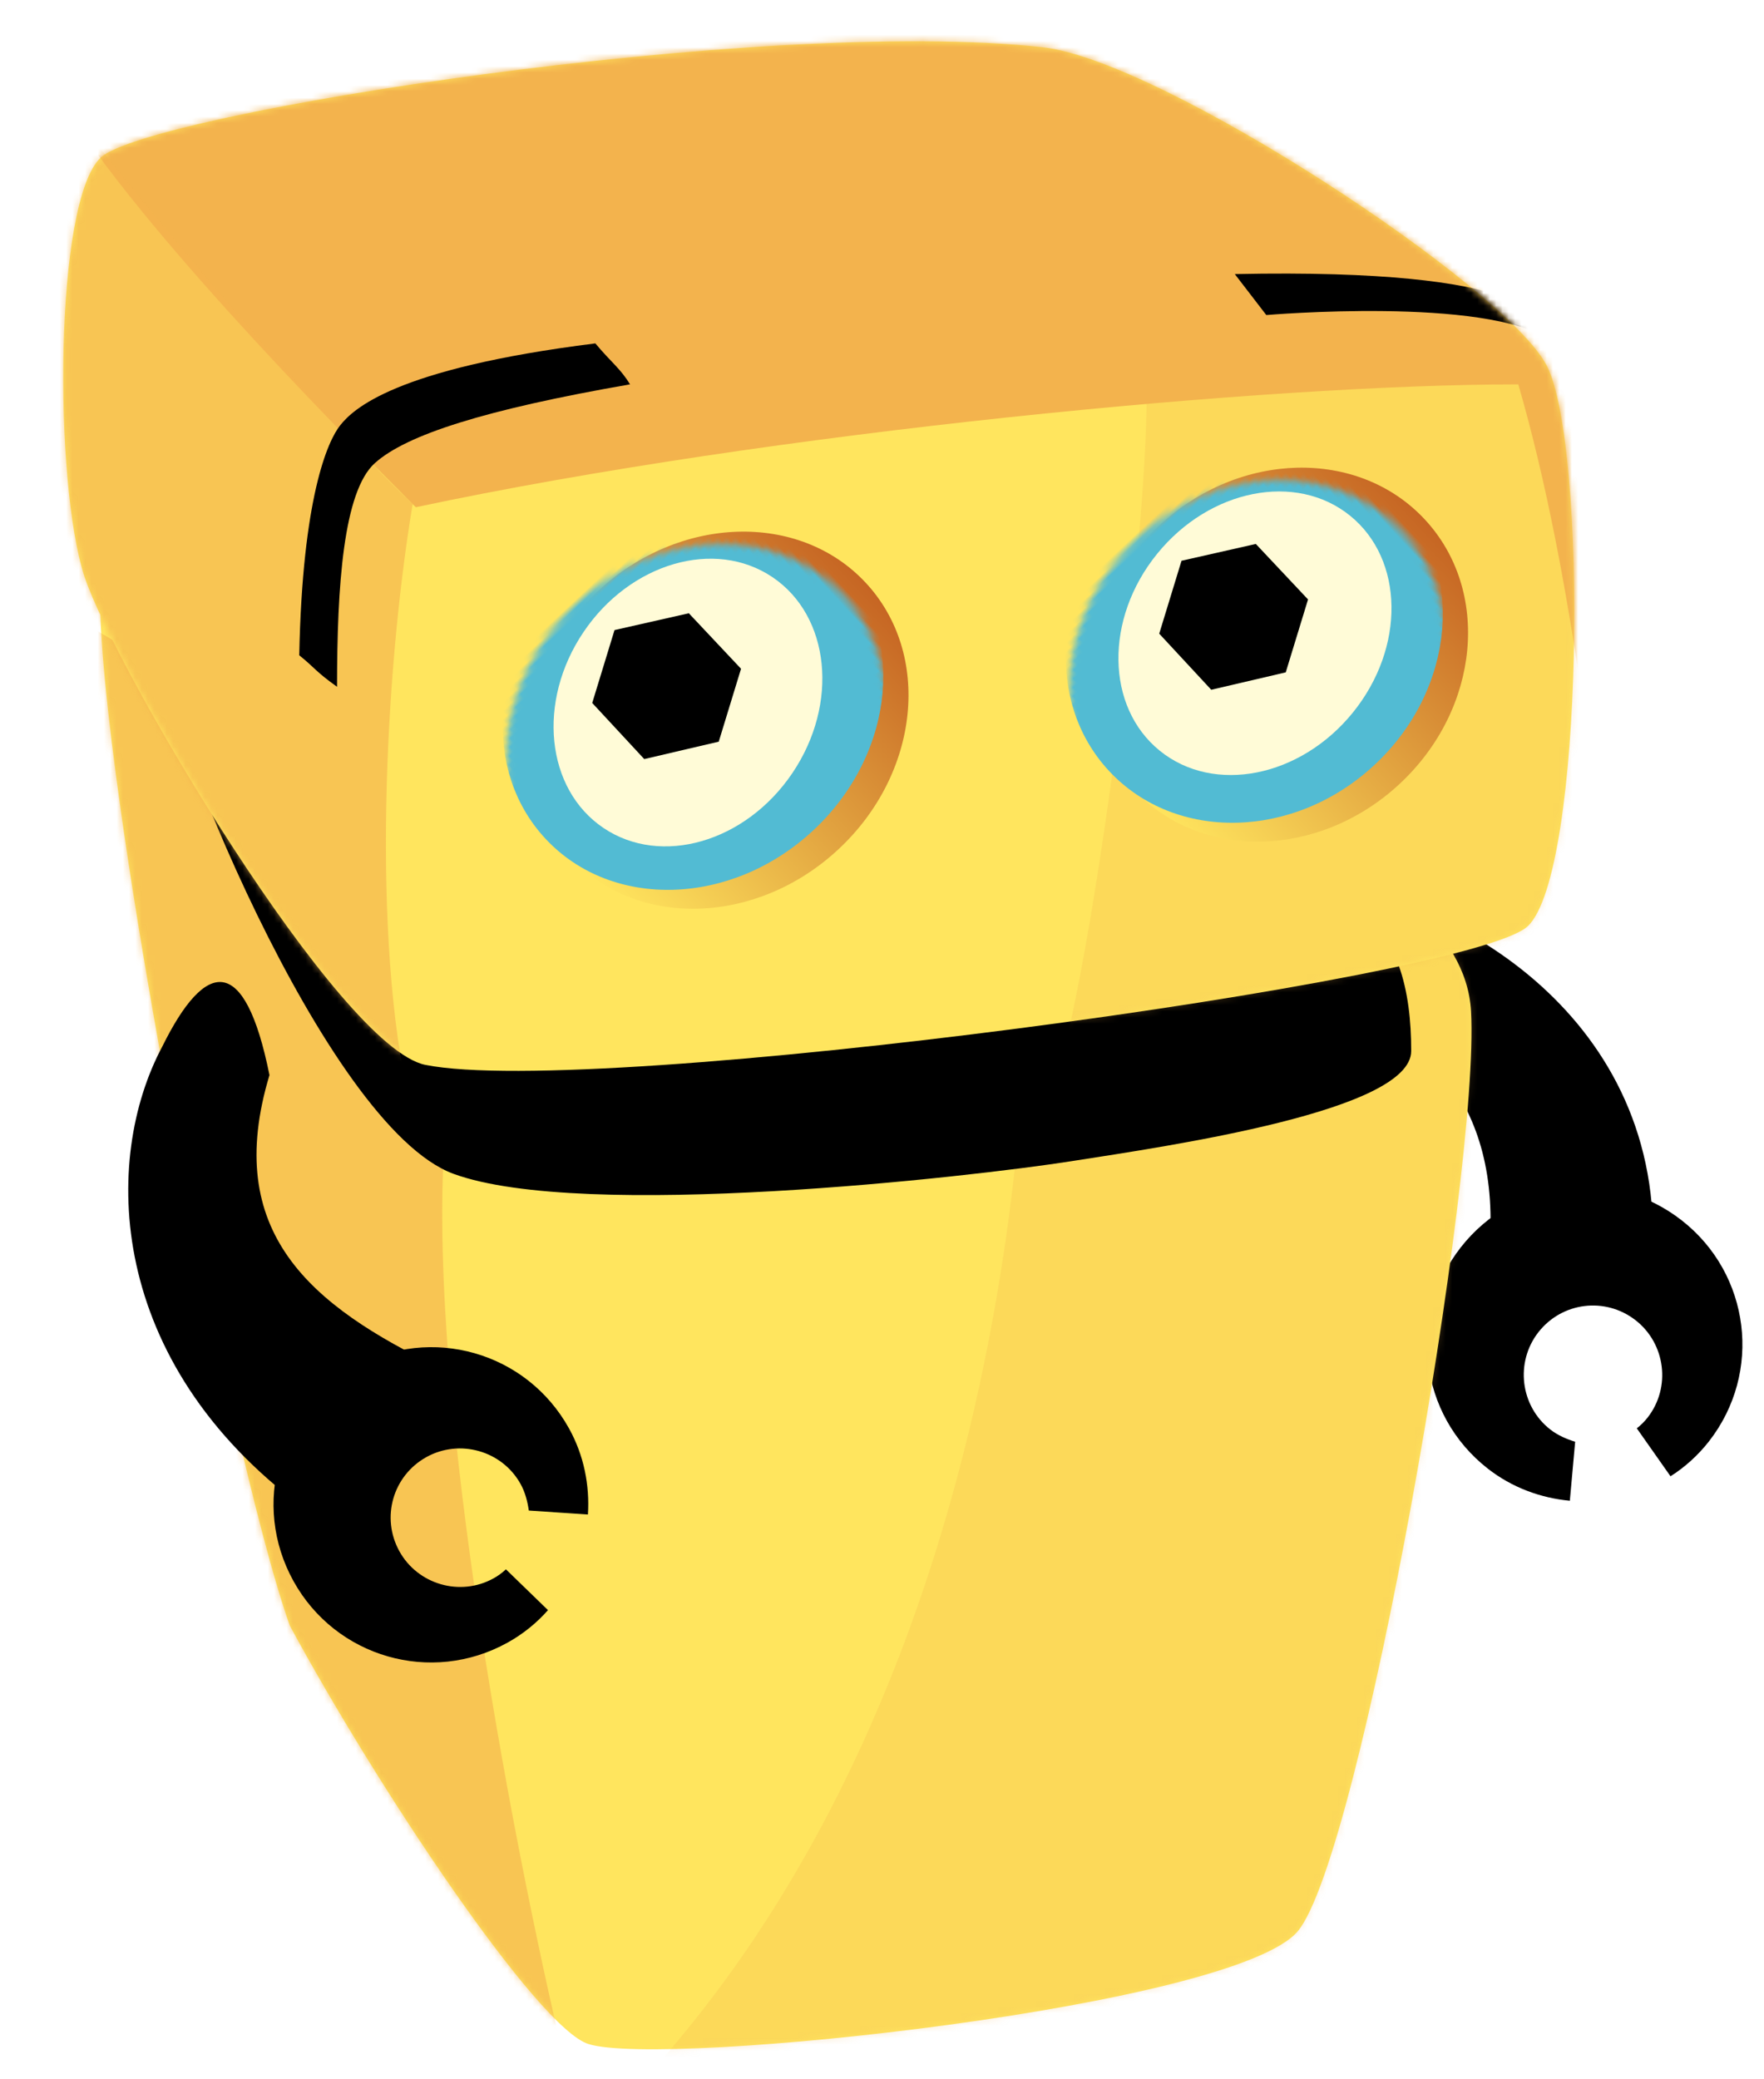 <?xml version="1.0" encoding="UTF-8" standalone="no"?>
<svg width="280px" height="330px" viewBox="0 0 280 330" version="1.1" xmlns="http://www.w3.org/2000/svg" xmlns:xlink="http://www.w3.org/1999/xlink">
    <!-- Generator: Sketch 40.2 (33826) - http://www.bohemiancoding.com/sketch -->
    <title>robot</title>
    <desc>Created with Sketch.</desc>
    <defs>
        <path d="M1,10 C-1,34 21.0,148.9 31,177 C45.0,202.9 70.4,240.9 78.4,243.4 C90.4,247.2 180.9,237.5 191,225.5 C201.0,213.5 219.9,105.5 218.5,79.5 C217.0,53.5 163.5,43.5 163.5,43.5 C163.5,43.5 29.9,16.5 30,16.5 C30.0,16.5 3,-14 1,10 Z" id="path-1"></path>
        <filter x="-50%" y="-50%" width="200%" height="200%" filterUnits="objectBoundingBox" id="filter-3">
            <feGaussianBlur color-interpolation-filters="sRGB" stdDeviation="1" in="SourceGraphic"></feGaussianBlur>
        </filter>
        <filter x="-50%" y="-50%" width="200%" height="200%" filterUnits="objectBoundingBox" id="filter-4">
            <feGaussianBlur color-interpolation-filters="sRGB" stdDeviation="1" in="SourceGraphic"></feGaussianBlur>
        </filter>
        <path d="M155.5,1.5 C174.5,3.6 229,39.5 235.5,52 C242,64.5 241.5,132.5 232.5,141 C223.5,149.5 84.4,168.4 57.5,163 C43.8,160.2 8.4,100.5 3.4,85.5 C-1.5,70.5 -1.4,25.9 6,19 C13.4,12.0 110.9,-3.4 155.5,1.5 Z" id="path-5"></path>
        <filter x="-50%" y="-50%" width="200%" height="200%" filterUnits="objectBoundingBox" id="filter-7">
            <feGaussianBlur color-interpolation-filters="sRGB" stdDeviation="1" in="SourceGraphic"></feGaussianBlur>
        </filter>
        <filter x="-50%" y="-50%" width="200%" height="200%" filterUnits="objectBoundingBox" id="filter-8">
            <feGaussianBlur color-interpolation-filters="sRGB" stdDeviation="1" in="SourceGraphic"></feGaussianBlur>
        </filter>
        <filter x="-50%" y="-50%" width="200%" height="200%" filterUnits="objectBoundingBox" id="filter-9">
            <feGaussianBlur color-interpolation-filters="sRGB" stdDeviation="1" in="SourceGraphic"></feGaussianBlur>
        </filter>
        <linearGradient x1="50%" y1="0%" x2="50%" y2="100%" id="linearGradient-10">
            <stop stop-color="#C66523" offset="0%"></stop>
            <stop stop-color="#FFE55E" offset="100%"></stop>
        </linearGradient>
        <ellipse id="path-11" cx="43.0" cy="42.3" rx="28" ry="32"></ellipse>
        <ellipse id="path-13" cx="42.1" cy="41.9" rx="28" ry="31.5"></ellipse>
    </defs>
    <g id="Page-1" stroke="none" stroke-width="1" fill="none" fill-rule="evenodd">
        <g id="robot">
            <g id="Group" transform="translate(3.0, 6.0)">
                <g id="Group-6-Copy-5" transform="translate(234.3, 182.7) scale(-1, 1) rotate(30.0) translate(-234.3, -182.7) translate(201.3, 121.2)" fill="#000000">
                    <path d="M41.1,113.6 C38.6,114.5 35.8,115 33,115 C19.1,115 8,103.8 8,90 C8,76.1 19.1,65 33,65 C46.8,65 58,76.1 58,90 C58,94.9 56.5,99.5 54.0,103.4 L46.1,98.3 C46.6,97.0 47,95.5 47,94 C47,87.9 42.0,83 36,83 C29.9,83 25,87.9 25,94 C25,100.0 29.9,105 36,105 C36.8,105 37.6,104.9 38.4,104.7 L38.4,104.7 L41.1,113.6 Z" id="Combined-Shape" transform="translate(33.0, 90.0) rotate(22.0) translate(-33.0, -90.0) "></path>
                    <path d="M34.5,4.6 C17.5,15.6 -3.5,48.5 15,80.5 C22,80.5 33.5,76.0 33.5,76.0 C33.5,76.0 47,79.0 39,70.0 C24.7,49.7 30.7,33.8 41.2,17.3 C41.2,8.8 51.5,-6.3 34.5,4.6 Z" id="Path-6"></path>
                </g>
                <g id="Group-2" transform="translate(12.0, 75.0)">
                    <mask id="mask-2" fill="white">
                        <use xlink:href="#path-1"></use>
                    </mask>
                    <use id="Mask" fill="#FFE55E" xlink:href="#path-1"></use>
                    <path d="M-27,3 L55.5,51.5 C55.5,51.5 58,60.5 55.5,101 C53,141.5 66.5,213.5 76,252 C85.5,290.5 3,227 3,225 C3,223 -27,3 -27,3 Z" id="Path-34" fill="#F3B34D" opacity="0.8" filter="url(#filter-3)" mask="url(#mask-2)"></path>
                    <path d="M197,31.5 L148,64 C148,64 153.5,181.5 83,253.5 C144,263.5 201,245.5 201,245.5 L239,98 L229,46.5 L197,31.5 Z" id="Path-35" fill="#F3B34D" opacity="0.5" filter="url(#filter-4)" mask="url(#mask-2)"></path>
                </g>
                <g id="Group-6-Copy-4" transform="translate(49.7, 204.4) rotate(-29.0) translate(-49.7, -204.4) translate(24.7, 146.9)" fill="#000000">
                    <path d="M33.1,113.6 C30.6,114.5 27.8,115 25,115 C11.1,115 5.6e-13,103.8 5.6e-13,90 C5.6e-13,76.1 11.1,65 25,65 C38.8,65 50,76.1 50,90 C50,94.9 48.5,99.5 46.0,103.4 L38.1,98.3 C38.6,97.0 39,95.5 39,94 C39,87.9 34.0,83 28,83 C21.9,83 17,87.9 17,94 C17,100.0 21.9,105 28,105 C28.8,105 29.6,104.9 30.4,104.7 L30.4,104.7 L33.1,113.6 Z" id="Combined-Shape"></path>
                    <path d="M22.9,5.7 C5.9,16.7 -9.1,45.1 7,80.5 C14,80.5 25.5,76.0 25.5,76.0 C25.5,76.0 44.7,80.6 36.7,71.6 C23.6,53.1 16.9,36.1 35.6,17.9 C41.6,-1.0 35.6,-3.1 22.9,5.7 Z" id="Path-6"></path>
                </g>
                <path d="M22,95.8 C22,106.3 48.5,172.8 69,180.3 C89.5,187.8 151,180.8 167,178.3 C183,175.8 221,170.3 221,160.8 C221,151.3 219,141.8 211,137.3 C203,132.8 97.5,122.8 97.5,122.8 C97.5,122.8 22,85.3 22,95.8 Z" id="Path-15" fill="#000000"></path>
                <g id="Group-36" transform="translate(7.0, 0.0)">
                    <mask id="mask-6" fill="white">
                        <use xlink:href="#path-5"></use>
                    </mask>
                    <use id="Mask" fill="#FFE55E" xlink:href="#path-5"></use>
                    <path d="M241.5,52.5 C241.5,52.5 195.5,53.5 172,57 C172,81 163.5,148 157,167.5 C150.5,187 262.5,149 262.5,149 L241.5,52.5 Z" id="Path-85" fill="#F3B34D" opacity="0.5" filter="url(#filter-7)" mask="url(#mask-6)"></path>
                    <path d="M1,12 C14.5,33 47,65.5 56,74.5 C112.5,62.5 191.5,55 231,55 C240,86 243.5,124.5 243.5,124.5 L266,74 L191.5,-23 L80.5,-15 C80.5,-15 -12.5,-9 1,12 Z" id="Path-68" fill="#F3B34D" filter="url(#filter-8)" mask="url(#mask-6)"></path>
                    <path d="M-2.5,7 C-2.5,7 33.5,53 55.5,74 C51,101 49,143 55,169 C61,195 -35,120.5 -35,117.5 C-35,114.5 -2.5,7 -2.5,7 Z" id="Path-84" fill="#F3B34D" opacity="0.8" filter="url(#filter-9)" mask="url(#mask-6)"></path>
                    <path d="M43.5,103 C43.5,87 44.5,72 49.5,67.5 C54.5,63 67,59 90,55 C88.5,52.5 87,51.5 84.5,48.5 C52.5,52.5 46,59 44,61.5 C42,64 38,73 37.5,98 C40,100 40,100.5 43.5,103 Z" id="Path-12" fill="#000000" mask="url(#mask-6)"></path>
                    <path d="M186,37.5 L191,44 C191,44 226,41 236,48 C237,46 234,45 234,45 C234,45 234,36.5 186,37.5 Z" id="Path-13" fill="#000000" mask="url(#mask-6)"></path>
                </g>
                <g id="Group-16" transform="translate(68.0, 66.0)">
                    <mask id="mask-12" fill="white">
                        <use xlink:href="#path-11"></use>
                    </mask>
                    <use id="Mask" fill="url(#linearGradient-10)" transform="translate(43.0, 42.3) rotate(47.0) translate(-43.0, -42.3) " xlink:href="#path-11"></use>
                    <ellipse id="Oval-3-Copy-7" fill="#52BBD3" mask="url(#mask-12)" transform="translate(39.0, 39.3) rotate(47.0) translate(-39.0, -39.3) " cx="39.0" cy="39.3" rx="28" ry="32"></ellipse>
                    <ellipse id="Oval-3" fill="#FFFBD7" mask="url(#mask-12)" transform="translate(38.2, 39.5) rotate(34.0) translate(-38.2, -39.5) " cx="38.2" cy="39.5" rx="20" ry="24"></ellipse>
                </g>
                <polygon id="Polygon" fill="#000000" transform="translate(102.8, 102.9) rotate(17.0) translate(-102.8, -102.9) " points="102.8 90.8 113.3 96.8 113.3 108.9 102.8 115.0 92.3 108.9 92.3 96.8"></polygon>
                <g id="Group-17" transform="translate(158.0, 56.0)">
                    <mask id="mask-14" fill="white">
                        <use xlink:href="#path-13"></use>
                    </mask>
                    <use id="Mask" fill="url(#linearGradient-10)" transform="translate(42.1, 41.9) rotate(47.0) translate(-42.1, -41.9) " xlink:href="#path-13"></use>
                    <ellipse id="Oval-3-Copy-3" fill="#52BBD3" mask="url(#mask-14)" transform="translate(38.1, 38.9) rotate(47.0) translate(-38.1, -38.9) " cx="38.1" cy="38.9" rx="28" ry="31.5"></ellipse>
                    <ellipse id="Oval-3-Copy-4" fill="#FFFBD7" mask="url(#mask-14)" transform="translate(38.2, 38.5) rotate(39.0) translate(-38.2, -38.5) " cx="38.2" cy="38.5" rx="20" ry="24"></ellipse>
                </g>
                <polygon id="Polygon-Copy" fill="#000000" transform="translate(192.8, 91.9) rotate(17.0) translate(-192.8, -91.9) " points="192.8 79.8 203.3 85.8 203.3 97.9 192.8 104.0 182.3 97.9 182.3 85.8"></polygon>
            </g>
        </g>
    </g>
</svg>
